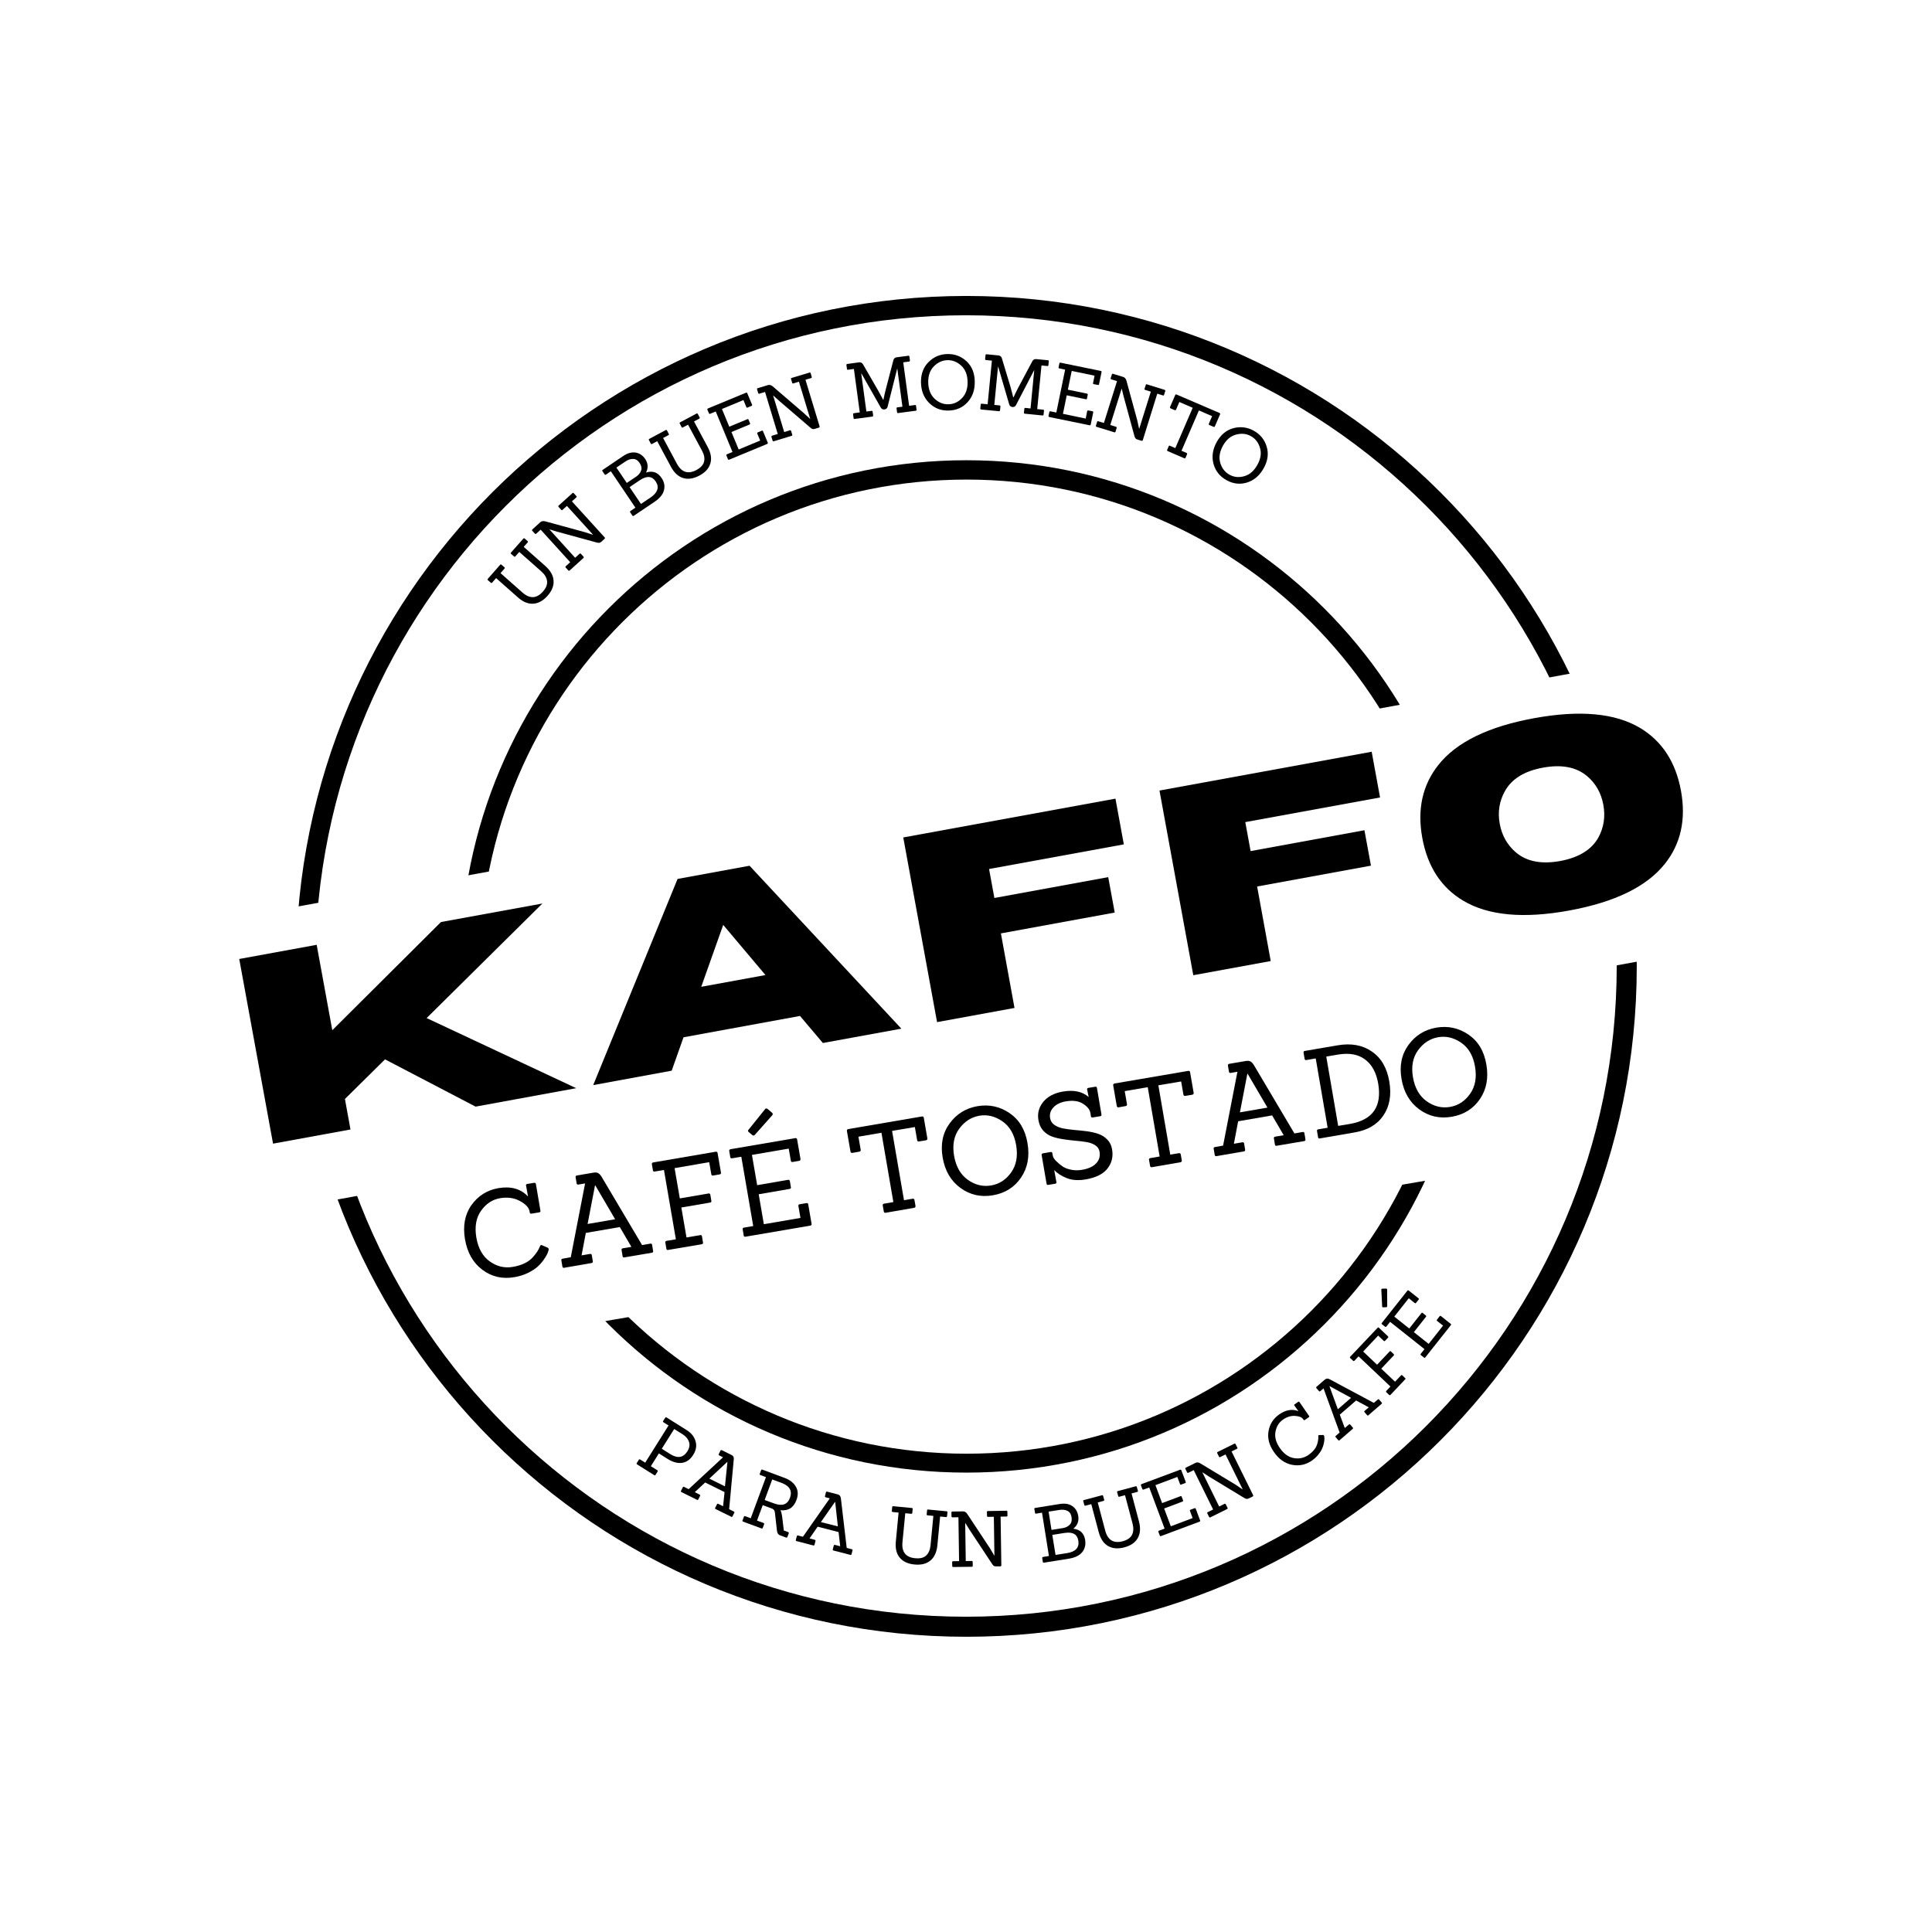 <svg xmlns="http://www.w3.org/2000/svg" xmlns:xlink="http://www.w3.org/1999/xlink" width="500" zoomAndPan="magnify" viewBox="0 0 375 375" height="500" preserveAspectRatio="xMidYMid meet" version="1.0"><defs><g/><clipPath id="017c285509"><path d="M 57.445 57.445 L 317.555 57.445 L 317.555 317.555 L 57.445 317.555 Z M 57.445 57.445 " clip-rule="nonzero"/></clipPath><clipPath id="3a8d7cef42"><path d="M 187.5 57.445 C 115.672 57.445 57.445 115.672 57.445 187.5 C 57.445 259.328 115.672 317.555 187.5 317.555 C 259.328 317.555 317.555 259.328 317.555 187.5 C 317.555 115.672 259.328 57.445 187.5 57.445 " clip-rule="nonzero"/></clipPath><clipPath id="7f43a3aa46"><path d="M 57.445 57.445 L 317.695 57.445 L 317.695 317.695 L 57.445 317.695 Z M 57.445 57.445 " clip-rule="nonzero"/></clipPath><clipPath id="c00ed3a65f"><path d="M 187.57 57.445 C 115.703 57.445 57.445 115.703 57.445 187.57 C 57.445 259.434 115.703 317.695 187.57 317.695 C 259.434 317.695 317.695 259.434 317.695 187.57 C 317.695 115.703 259.434 57.445 187.57 57.445 " clip-rule="nonzero"/></clipPath><clipPath id="079231baaa"><path d="M 89.332 89.332 L 285.668 89.332 L 285.668 285.668 L 89.332 285.668 Z M 89.332 89.332 " clip-rule="nonzero"/></clipPath><clipPath id="e6cdfae2ef"><path d="M 187.5 89.332 C 133.285 89.332 89.332 133.285 89.332 187.5 C 89.332 241.715 133.285 285.668 187.5 285.668 C 241.715 285.668 285.668 241.715 285.668 187.5 C 285.668 133.285 241.715 89.332 187.5 89.332 " clip-rule="nonzero"/></clipPath><clipPath id="c3dce6ba75"><path d="M 89.332 89.332 L 285.832 89.332 L 285.832 285.832 L 89.332 285.832 Z M 89.332 89.332 " clip-rule="nonzero"/></clipPath><clipPath id="17ca71bf6c"><path d="M 187.582 89.332 C 133.32 89.332 89.332 133.32 89.332 187.582 C 89.332 241.844 133.32 285.832 187.582 285.832 C 241.844 285.832 285.832 241.844 285.832 187.582 C 285.832 133.32 241.844 89.332 187.582 89.332 " clip-rule="nonzero"/></clipPath></defs><rect x="-37.5" width="450" fill="#ffffff" y="-37.5" height="450" fill-opacity="1"/><rect x="-37.5" width="450" fill="#ffffff" y="-37.5" height="450" fill-opacity="1"/><g clip-path="url(#017c285509)"><g clip-path="url(#3a8d7cef42)"><path fill="#ffffff" d="M 57.445 57.445 L 317.555 57.445 L 317.555 317.555 L 57.445 317.555 Z M 57.445 57.445 " fill-opacity="1" fill-rule="nonzero"/></g></g><g clip-path="url(#7f43a3aa46)"><g clip-path="url(#c00ed3a65f)"><path stroke-linecap="butt" transform="matrix(0.75, 0, 0, 0.75, 57.444, 57.444)" fill="none" stroke-linejoin="miter" d="M 173.407 0.001 C 77.636 0.001 0.001 77.636 0.001 173.408 C 0.001 269.173 77.636 346.814 173.407 346.814 C 269.173 346.814 346.814 269.173 346.814 173.408 C 346.814 77.636 269.173 0.001 173.407 0.001 " stroke="#000000" stroke-width="10" stroke-opacity="1" stroke-miterlimit="4"/></g></g><g clip-path="url(#079231baaa)"><g clip-path="url(#e6cdfae2ef)"><path fill="#ffffff" d="M 89.332 89.332 L 285.668 89.332 L 285.668 285.668 L 89.332 285.668 Z M 89.332 89.332 " fill-opacity="1" fill-rule="nonzero"/></g></g><g clip-path="url(#c3dce6ba75)"><g clip-path="url(#17ca71bf6c)"><path stroke-linecap="butt" transform="matrix(0.751, 0, 0, 0.751, 89.333, 89.333)" fill="none" stroke-linejoin="miter" d="M 130.882 -0.001 C 58.597 -0.001 -0.001 58.597 -0.001 130.882 C -0.001 203.166 58.597 261.764 130.882 261.764 C 203.166 261.764 261.764 203.166 261.764 130.882 C 261.764 58.597 203.166 -0.001 130.882 -0.001 " stroke="#000000" stroke-width="10" stroke-opacity="1" stroke-miterlimit="4"/></g></g><g fill="#000000" fill-opacity="1"><g transform="translate(102.152, 120.146)"><g><path d="M 2.938 -9.219 L -1.359 -13.016 L -2.125 -12.156 C -2.195 -12.062 -2.281 -12.055 -2.375 -12.141 L -2.953 -12.641 C -3.035 -12.711 -3.039 -12.797 -2.969 -12.891 L -0.578 -15.594 C -0.492 -15.688 -0.41 -15.695 -0.328 -15.625 L 0.25 -15.125 C 0.344 -15.039 0.348 -14.953 0.266 -14.859 L -0.5 -14 L 3.703 -10.281 C 4.703 -9.383 5.234 -8.438 5.297 -7.438 C 5.367 -6.445 4.977 -5.469 4.125 -4.5 C 3.27 -3.539 2.344 -3.031 1.344 -2.969 C 0.344 -2.906 -0.656 -3.32 -1.656 -4.219 L -5.859 -7.938 L -6.609 -7.078 C -6.703 -6.973 -6.797 -6.961 -6.891 -7.047 L -7.469 -7.547 C -7.551 -7.617 -7.547 -7.707 -7.453 -7.812 L -5.078 -10.516 C -4.992 -10.609 -4.91 -10.617 -4.828 -10.547 L -4.25 -10.047 C -4.156 -9.961 -4.148 -9.875 -4.234 -9.781 L -5 -8.906 L -0.766 -5.156 C 0.672 -3.883 2.004 -3.941 3.234 -5.328 C 3.848 -6.023 4.113 -6.703 4.031 -7.359 C 3.957 -8.016 3.594 -8.633 2.938 -9.219 Z M 2.938 -9.219 "/></g></g></g><g fill="#000000" fill-opacity="1"><g transform="translate(109.897, 111.341)"><g><path d="M 7.438 -6.75 L 6.844 -6.203 C 6.695 -6.078 6.562 -6.004 6.438 -5.984 C 6.312 -5.961 6.148 -5.977 5.953 -6.031 L -1.812 -8.156 L -3.188 -8.578 L -3.219 -8.547 L 1.734 -3.078 L 2.594 -3.859 C 2.688 -3.941 2.773 -3.938 2.859 -3.844 L 3.359 -3.297 C 3.441 -3.203 3.438 -3.113 3.344 -3.031 L 0.688 -0.625 C 0.582 -0.531 0.488 -0.531 0.406 -0.625 L -0.094 -1.172 C -0.176 -1.266 -0.164 -1.359 -0.062 -1.453 L 0.781 -2.219 L -4.953 -8.531 L -5.797 -7.766 C -5.898 -7.672 -5.992 -7.672 -6.078 -7.766 L -6.594 -8.328 C -6.664 -8.41 -6.648 -8.5 -6.547 -8.594 L -5 -10 C -4.781 -10.188 -4.477 -10.238 -4.094 -10.156 L 3.578 -8.062 L 5.172 -7.547 L 5.203 -7.562 L 0.141 -13.141 L -0.719 -12.375 C -0.801 -12.289 -0.883 -12.297 -0.969 -12.391 L -1.484 -12.953 C -1.555 -13.035 -1.551 -13.117 -1.469 -13.203 L 1.219 -15.625 C 1.301 -15.707 1.379 -15.707 1.453 -15.625 L 1.969 -15.062 C 2.051 -14.969 2.051 -14.879 1.969 -14.797 L 1.109 -14.031 L 7.469 -7.031 C 7.551 -6.938 7.539 -6.844 7.438 -6.75 Z M 7.438 -6.75 "/></g></g></g><g fill="#000000" fill-opacity="1"><g transform="translate(118.841, 103.407)"><g/></g></g><g fill="#000000" fill-opacity="1"><g transform="translate(122.253, 100.628)"><g><path d="M 4.781 -3.219 L 0.766 -0.516 C 0.648 -0.441 0.555 -0.457 0.484 -0.562 L 0.062 -1.188 C 0 -1.289 0.023 -1.379 0.141 -1.453 L 1.078 -2.094 L -3.688 -9.156 L -4.625 -8.516 C -4.738 -8.441 -4.832 -8.457 -4.906 -8.562 L -5.328 -9.188 C -5.391 -9.281 -5.363 -9.363 -5.25 -9.438 L -1.25 -12.141 C -0.414 -12.691 0.375 -12.906 1.125 -12.781 C 1.875 -12.664 2.492 -12.25 2.984 -11.531 C 3.547 -10.688 3.598 -9.812 3.141 -8.906 C 4.41 -9.312 5.414 -8.961 6.156 -7.859 C 6.676 -7.086 6.832 -6.297 6.625 -5.484 C 6.426 -4.672 5.812 -3.914 4.781 -3.219 Z M 2.156 -2.812 L 4.062 -4.094 C 4.719 -4.539 5.133 -5.023 5.312 -5.547 C 5.5 -6.066 5.395 -6.617 5 -7.203 C 4.301 -8.242 3.281 -8.316 1.938 -7.422 L -0.047 -6.078 Z M -0.594 -6.891 L 1.312 -8.172 C 1.738 -8.473 2.031 -8.852 2.188 -9.312 C 2.344 -9.77 2.242 -10.254 1.891 -10.766 C 1.547 -11.285 1.125 -11.547 0.625 -11.547 C 0.133 -11.555 -0.352 -11.395 -0.844 -11.062 L -2.609 -9.875 Z M -0.594 -6.891 "/></g></g></g><g fill="#000000" fill-opacity="1"><g transform="translate(130.316, 95.104)"><g><path d="M 5.953 -7.609 L 3.234 -12.672 L 2.219 -12.141 C 2.113 -12.078 2.035 -12.098 1.984 -12.203 L 1.625 -12.891 C 1.562 -12.984 1.582 -13.062 1.688 -13.125 L 4.875 -14.828 C 4.977 -14.879 5.062 -14.859 5.125 -14.766 L 5.484 -14.078 C 5.535 -13.973 5.508 -13.895 5.406 -13.844 L 4.391 -13.297 L 7.047 -8.344 C 7.68 -7.164 7.852 -6.098 7.562 -5.141 C 7.281 -4.18 6.57 -3.398 5.438 -2.797 C 4.301 -2.191 3.254 -2.031 2.297 -2.312 C 1.336 -2.602 0.539 -3.336 -0.094 -4.516 L -2.75 -9.469 L -3.75 -8.938 C -3.863 -8.875 -3.945 -8.895 -4 -9 L -4.359 -9.688 C -4.422 -9.781 -4.395 -9.859 -4.281 -9.922 L -1.109 -11.625 C -1.004 -11.676 -0.922 -11.656 -0.859 -11.562 L -0.5 -10.875 C -0.445 -10.77 -0.473 -10.691 -0.578 -10.641 L -1.609 -10.094 L 1.062 -5.109 C 1.969 -3.422 3.234 -3.008 4.859 -3.875 C 5.691 -4.32 6.188 -4.863 6.344 -5.5 C 6.5 -6.133 6.367 -6.836 5.953 -7.609 Z M 5.953 -7.609 "/></g></g></g><g fill="#000000" fill-opacity="1"><g transform="translate(140.708, 89.574)"><g><path d="M 8.203 -3.406 L 0.844 -0.359 C 0.719 -0.305 0.629 -0.336 0.578 -0.453 L 0.297 -1.141 C 0.242 -1.266 0.281 -1.352 0.406 -1.406 L 1.469 -1.844 L -1.781 -9.703 L -2.844 -9.266 C -2.969 -9.211 -3.055 -9.242 -3.109 -9.359 L -3.406 -10.062 C -3.445 -10.164 -3.406 -10.242 -3.281 -10.297 L 4.078 -13.344 C 4.203 -13.395 4.285 -13.367 4.328 -13.266 L 5.266 -11.031 C 5.305 -10.914 5.266 -10.832 5.141 -10.781 L 4.391 -10.469 C 4.273 -10.414 4.195 -10.445 4.156 -10.562 L 3.594 -11.922 L -0.578 -10.188 L 0.844 -6.75 L 4.344 -8.203 C 4.457 -8.254 4.535 -8.227 4.578 -8.125 L 4.875 -7.422 C 4.914 -7.305 4.879 -7.223 4.766 -7.172 L 1.266 -5.719 L 2.672 -2.328 L 6.844 -4.062 L 6.281 -5.406 C 6.238 -5.52 6.273 -5.602 6.391 -5.656 L 7.141 -5.969 C 7.266 -6.02 7.348 -5.988 7.391 -5.875 L 8.312 -3.656 C 8.363 -3.539 8.328 -3.457 8.203 -3.406 Z M 8.203 -3.406 "/></g></g></g><g fill="#000000" fill-opacity="1"><g transform="translate(149.322, 85.91)"><g><path d="M 9.609 -2.906 L 8.844 -2.672 C 8.656 -2.617 8.5 -2.609 8.375 -2.641 C 8.25 -2.68 8.113 -2.77 7.969 -2.906 L 1.875 -8.141 L 0.781 -9.125 L 0.75 -9.109 L 2.891 -2.047 L 4 -2.391 C 4.113 -2.422 4.191 -2.375 4.234 -2.25 L 4.453 -1.531 C 4.484 -1.414 4.441 -1.344 4.328 -1.312 L 0.875 -0.266 C 0.75 -0.223 0.672 -0.258 0.641 -0.375 L 0.422 -1.094 C 0.379 -1.219 0.422 -1.301 0.547 -1.344 L 1.641 -1.672 L -0.828 -9.828 L -1.922 -9.5 C -2.047 -9.457 -2.125 -9.492 -2.156 -9.609 L -2.375 -10.344 C -2.414 -10.445 -2.375 -10.52 -2.25 -10.562 L -0.234 -11.172 C 0.047 -11.254 0.344 -11.172 0.656 -10.922 L 6.688 -5.734 L 7.922 -4.594 L 7.938 -4.609 L 5.75 -11.828 L 4.656 -11.484 C 4.539 -11.453 4.469 -11.492 4.438 -11.609 L 4.219 -12.344 C 4.176 -12.445 4.211 -12.516 4.328 -12.547 L 7.797 -13.594 C 7.898 -13.633 7.973 -13.602 8.016 -13.5 L 8.234 -12.766 C 8.266 -12.648 8.227 -12.57 8.125 -12.531 L 7.016 -12.203 L 9.766 -3.141 C 9.797 -3.023 9.742 -2.945 9.609 -2.906 Z M 9.609 -2.906 "/></g></g></g><g fill="#000000" fill-opacity="1"><g transform="translate(160.803, 82.574)"><g/></g></g><g fill="#000000" fill-opacity="1"><g transform="translate(164.991, 81.44)"><g><path d="M 12.781 -1.719 L 9.344 -1.266 C 9.219 -1.242 9.145 -1.297 9.125 -1.422 L 9.031 -2.156 C 9.008 -2.281 9.062 -2.352 9.188 -2.375 L 10.172 -2.5 L 9.172 -9.906 L 9.156 -9.906 L 7.297 -2.516 C 7.211 -2.191 7.008 -2.008 6.688 -1.969 C 6.375 -1.926 6.133 -2.047 5.969 -2.328 L 2.203 -8.969 L 2.172 -8.969 L 3.172 -1.562 L 4.156 -1.688 C 4.289 -1.707 4.367 -1.656 4.391 -1.531 L 4.484 -0.797 C 4.504 -0.672 4.445 -0.598 4.312 -0.578 L 0.906 -0.125 C 0.781 -0.102 0.707 -0.156 0.688 -0.281 L 0.594 -1.016 C 0.57 -1.141 0.625 -1.211 0.75 -1.234 L 1.891 -1.391 L 0.75 -9.828 L -0.391 -9.672 C -0.516 -9.648 -0.582 -9.703 -0.594 -9.828 L -0.703 -10.594 C -0.711 -10.707 -0.656 -10.773 -0.531 -10.797 L 1.75 -11.109 C 2.094 -11.148 2.352 -11.016 2.531 -10.703 L 5.453 -5.641 L 6.422 -3.859 L 6.484 -3.859 C 6.648 -4.68 6.797 -5.328 6.922 -5.797 L 8.406 -11.5 C 8.488 -11.844 8.707 -12.039 9.062 -12.094 L 11.344 -12.391 C 11.445 -12.41 11.504 -12.363 11.516 -12.25 L 11.625 -11.484 C 11.633 -11.359 11.586 -11.285 11.484 -11.266 L 10.328 -11.109 L 11.469 -2.672 L 12.625 -2.828 C 12.727 -2.848 12.789 -2.797 12.812 -2.672 L 12.906 -1.938 C 12.926 -1.812 12.883 -1.738 12.781 -1.719 Z M 12.781 -1.719 "/></g></g></g><g fill="#000000" fill-opacity="1"><g transform="translate(178.152, 79.688)"><g><path d="M 11.047 -5.641 C 11.078 -3.992 10.609 -2.648 9.641 -1.609 C 8.68 -0.566 7.453 -0.031 5.953 0 C 4.461 0.031 3.207 -0.461 2.188 -1.484 C 1.164 -2.504 0.641 -3.832 0.609 -5.469 C 0.586 -7.102 1.082 -8.422 2.094 -9.422 C 3.102 -10.43 4.32 -10.945 5.75 -10.969 C 7.176 -11 8.41 -10.531 9.453 -9.562 C 10.492 -8.594 11.023 -7.285 11.047 -5.641 Z M 3.234 -2.312 C 4.016 -1.562 4.914 -1.195 5.938 -1.219 C 6.957 -1.238 7.836 -1.641 8.578 -2.422 C 9.328 -3.203 9.688 -4.258 9.656 -5.594 C 9.633 -6.926 9.227 -7.961 8.438 -8.703 C 7.645 -9.441 6.754 -9.801 5.766 -9.781 C 4.773 -9.758 3.895 -9.363 3.125 -8.594 C 2.363 -7.832 1.992 -6.785 2.016 -5.453 C 2.047 -4.117 2.453 -3.07 3.234 -2.312 Z M 3.234 -2.312 "/></g></g></g><g fill="#000000" fill-opacity="1"><g transform="translate(189.542, 79.392)"><g><path d="M 12.828 1.25 L 9.375 0.906 C 9.25 0.895 9.191 0.828 9.203 0.703 L 9.281 -0.047 C 9.289 -0.172 9.359 -0.227 9.484 -0.219 L 10.484 -0.109 L 11.203 -7.531 L 11.188 -7.547 L 7.672 -0.781 C 7.523 -0.488 7.289 -0.359 6.969 -0.391 C 6.656 -0.422 6.445 -0.594 6.344 -0.906 L 4.203 -8.219 L 4.172 -8.219 L 3.453 -0.797 L 4.453 -0.703 C 4.586 -0.691 4.648 -0.625 4.641 -0.5 L 4.562 0.25 C 4.551 0.375 4.477 0.43 4.344 0.422 L 0.922 0.094 C 0.785 0.07 0.723 0 0.734 -0.125 L 0.812 -0.875 C 0.82 -1 0.895 -1.051 1.031 -1.031 L 2.156 -0.922 L 2.984 -9.391 L 1.859 -9.5 C 1.723 -9.52 1.66 -9.594 1.672 -9.719 L 1.75 -10.484 C 1.758 -10.598 1.832 -10.645 1.969 -10.625 L 4.25 -10.406 C 4.594 -10.375 4.816 -10.188 4.922 -9.844 L 6.609 -4.25 L 7.125 -2.281 L 7.188 -2.281 C 7.539 -3.039 7.832 -3.641 8.062 -4.078 L 10.828 -9.266 C 10.984 -9.586 11.238 -9.727 11.594 -9.688 L 13.875 -9.469 C 13.988 -9.457 14.039 -9.395 14.031 -9.281 L 13.953 -8.516 C 13.941 -8.391 13.879 -8.332 13.766 -8.344 L 12.609 -8.453 L 11.781 0.016 L 12.938 0.125 C 13.051 0.133 13.102 0.203 13.094 0.328 L 13.016 1.078 C 13.004 1.203 12.941 1.258 12.828 1.25 Z M 12.828 1.25 "/></g></g></g><g fill="#000000" fill-opacity="1"><g transform="translate(202.786, 80.761)"><g><path d="M 8.688 1.781 L 0.906 0.188 C 0.77 0.156 0.711 0.078 0.734 -0.047 L 0.891 -0.781 C 0.922 -0.906 1.004 -0.953 1.141 -0.922 L 2.25 -0.688 L 3.953 -9.016 L 2.844 -9.25 C 2.707 -9.281 2.656 -9.359 2.688 -9.484 L 2.844 -10.234 C 2.863 -10.348 2.941 -10.391 3.078 -10.359 L 10.859 -8.766 C 10.992 -8.734 11.051 -8.66 11.031 -8.547 L 10.531 -6.172 C 10.508 -6.055 10.43 -6.016 10.297 -6.047 L 9.5 -6.203 C 9.395 -6.223 9.352 -6.289 9.375 -6.406 L 9.672 -7.844 L 5.234 -8.766 L 4.484 -5.125 L 8.203 -4.359 C 8.316 -4.328 8.363 -4.254 8.344 -4.141 L 8.188 -3.391 C 8.164 -3.273 8.098 -3.234 7.984 -3.266 L 4.266 -4.031 L 3.531 -0.438 L 7.953 0.484 L 8.234 -0.953 C 8.266 -1.066 8.336 -1.113 8.453 -1.094 L 9.25 -0.938 C 9.383 -0.906 9.438 -0.832 9.406 -0.719 L 8.922 1.641 C 8.898 1.766 8.82 1.812 8.688 1.781 Z M 8.688 1.781 "/></g></g></g><g fill="#000000" fill-opacity="1"><g transform="translate(211.971, 82.565)"><g><path d="M 9.594 2.984 L 8.812 2.75 C 8.633 2.695 8.504 2.617 8.422 2.516 C 8.336 2.41 8.27 2.258 8.219 2.062 L 6.109 -5.688 L 5.766 -7.094 L 5.734 -7.109 L 3.531 -0.078 L 4.641 0.266 C 4.754 0.305 4.797 0.391 4.766 0.516 L 4.547 1.234 C 4.504 1.348 4.426 1.383 4.312 1.344 L 0.875 0.281 C 0.75 0.238 0.707 0.16 0.75 0.047 L 0.969 -0.672 C 1 -0.797 1.078 -0.836 1.203 -0.797 L 2.297 -0.469 L 4.844 -8.594 L 3.75 -8.922 C 3.625 -8.961 3.578 -9.039 3.609 -9.156 L 3.844 -9.891 C 3.875 -10.004 3.953 -10.039 4.078 -10 L 6.078 -9.391 C 6.359 -9.297 6.555 -9.055 6.672 -8.672 L 8.766 -1 L 9.125 0.641 L 9.156 0.641 L 11.406 -6.547 L 10.297 -6.891 C 10.191 -6.922 10.156 -6.992 10.188 -7.109 L 10.422 -7.844 C 10.453 -7.957 10.52 -8 10.625 -7.969 L 14.094 -6.891 C 14.195 -6.848 14.234 -6.77 14.203 -6.656 L 13.969 -5.922 C 13.938 -5.805 13.867 -5.77 13.766 -5.812 L 12.656 -6.156 L 9.844 2.875 C 9.801 2.988 9.719 3.023 9.594 2.984 Z M 9.594 2.984 "/></g></g></g><g fill="#000000" fill-opacity="1"><g transform="translate(223.27, 86.103)"><g><path d="M 6.594 2.844 L 3.375 1.453 C 3.258 1.398 3.227 1.316 3.281 1.203 L 3.578 0.516 C 3.617 0.398 3.695 0.367 3.812 0.422 L 4.859 0.875 L 8.234 -6.953 L 5.641 -8.078 L 5.016 -6.625 C 4.961 -6.488 4.867 -6.445 4.734 -6.5 L 3.969 -6.828 C 3.832 -6.891 3.789 -6.988 3.844 -7.125 L 4.844 -9.438 C 4.895 -9.551 4.988 -9.578 5.125 -9.516 L 13.422 -5.953 C 13.555 -5.891 13.598 -5.801 13.547 -5.688 L 12.547 -3.375 C 12.492 -3.238 12.398 -3.203 12.266 -3.266 L 11.484 -3.594 C 11.359 -3.645 11.32 -3.738 11.375 -3.875 L 12 -5.328 L 9.438 -6.438 L 6.062 1.391 L 7.031 1.812 C 7.145 1.863 7.18 1.945 7.141 2.062 L 6.844 2.75 C 6.789 2.863 6.707 2.895 6.594 2.844 Z M 6.594 2.844 "/></g></g></g><g fill="#000000" fill-opacity="1"><g transform="translate(232.892, 90.193)"><g><path d="M 12.391 0.688 C 11.586 2.125 10.504 3.051 9.141 3.469 C 7.785 3.883 6.457 3.727 5.156 3 C 3.852 2.27 3.016 1.207 2.641 -0.188 C 2.273 -1.582 2.488 -2.992 3.281 -4.422 C 4.082 -5.848 5.172 -6.738 6.547 -7.094 C 7.93 -7.445 9.242 -7.273 10.484 -6.578 C 11.734 -5.879 12.562 -4.852 12.969 -3.5 C 13.383 -2.145 13.191 -0.75 12.391 0.688 Z M 3.953 -0.375 C 4.254 0.664 4.848 1.438 5.734 1.938 C 6.629 2.438 7.594 2.535 8.625 2.234 C 9.664 1.941 10.508 1.211 11.156 0.047 C 11.812 -1.117 11.984 -2.219 11.672 -3.25 C 11.367 -4.289 10.785 -5.051 9.922 -5.531 C 9.055 -6.02 8.098 -6.125 7.047 -5.844 C 5.992 -5.57 5.141 -4.852 4.484 -3.688 C 3.836 -2.52 3.66 -1.414 3.953 -0.375 Z M 3.953 -0.375 "/></g></g></g><path fill="#ffffff" d="M 42.051 178.836 L 322.129 127.57 C 325.242 127 328.227 129.066 328.797 132.18 L 337.051 177.293 C 337.621 180.406 335.562 183.395 332.453 183.961 L 52.371 235.227 C 50.879 235.5 49.336 235.168 48.086 234.305 C 46.836 233.441 45.98 232.113 45.707 230.621 L 37.449 185.508 C 36.879 182.391 38.941 179.406 42.051 178.836 " fill-opacity="1" fill-rule="nonzero"/><g fill="#000000" fill-opacity="1"><g transform="translate(48.998, 222.716)"><g><path d="M 62.844 -11.5 L 43.312 -7.922 L 25.734 -17.094 L 17.953 -9.406 L 19.031 -3.484 L 4 -0.734 L -2.562 -36.578 L 12.469 -39.328 L 15.5 -22.75 L 36.594 -43.75 L 56.281 -47.344 L 33.812 -25.109 Z M 62.844 -11.5 "/></g></g></g><g fill="#000000" fill-opacity="1"><g transform="translate(114.765, 210.679)"><g><path d="M 60.188 -11.016 L 44.953 -8.234 L 40.516 -13.484 L 17.906 -9.344 L 15.609 -2.859 L 0.375 -0.062 L 16.75 -40.078 L 30.719 -42.641 Z M 33.812 -21.422 L 25.609 -31.156 L 21.344 -19.141 Z M 33.812 -21.422 "/></g></g></g><g fill="#000000" fill-opacity="1"><g transform="translate(177.884, 199.126)"><g><path d="M 19.031 -3.484 L 4 -0.734 L -2.562 -36.578 L 38.625 -44.109 L 40.25 -35.234 L 14.094 -30.453 L 15.125 -24.828 L 37.219 -28.875 L 38.484 -22 L 16.391 -17.953 Z M 19.031 -3.484 "/></g></g></g><g fill="#000000" fill-opacity="1"><g transform="translate(227.617, 190.023)"><g><path d="M 19.031 -3.484 L 4 -0.734 L -2.562 -36.578 L 38.625 -44.109 L 40.25 -35.234 L 14.094 -30.453 L 15.125 -24.828 L 37.219 -28.875 L 38.484 -22 L 16.391 -17.953 Z M 19.031 -3.484 "/></g></g></g><g fill="#000000" fill-opacity="1"><g transform="translate(277.35, 180.92)"><g><path d="M 27.234 -4.188 C 18.379 -2.57 11.531 -3.203 6.688 -6.078 C 2.395 -8.629 -0.258 -12.691 -1.281 -18.266 C -2.301 -23.828 -1.254 -28.562 1.859 -32.469 C 5.367 -36.883 11.551 -39.898 20.406 -41.516 C 29.27 -43.141 36.125 -42.516 40.969 -39.641 C 45.25 -37.078 47.898 -33.016 48.922 -27.453 C 49.941 -21.879 48.898 -17.145 45.797 -13.25 C 42.285 -8.832 36.098 -5.812 27.234 -4.188 Z M 25.469 -13.797 C 29.094 -14.461 31.57 -15.988 32.906 -18.375 C 33.957 -20.32 34.273 -22.43 33.859 -24.703 C 33.441 -26.984 32.398 -28.832 30.734 -30.25 C 28.641 -32.031 25.781 -32.586 22.156 -31.922 C 18.531 -31.266 16.055 -29.734 14.734 -27.328 C 13.66 -25.398 13.332 -23.297 13.75 -21.016 C 14.164 -18.742 15.219 -16.891 16.906 -15.453 C 18.988 -13.691 21.844 -13.141 25.469 -13.797 Z M 25.469 -13.797 "/></g></g></g><path fill="#ffffff" d="M 86.246 220.828 L 286.094 186.629 C 288.734 186.176 291.449 186.789 293.633 188.336 C 295.82 189.879 297.301 192.23 297.754 194.867 L 301.156 214.754 C 301.609 217.391 300.992 220.098 299.445 222.281 C 297.895 224.465 295.543 225.949 292.902 226.398 L 93.055 260.602 C 87.555 261.543 82.336 257.855 81.395 252.363 L 77.992 232.477 C 77.051 226.984 80.75 221.77 86.246 220.828 " fill-opacity="1" fill-rule="nonzero"/><g fill="#000000" fill-opacity="1"><g transform="translate(90.583, 249.306)"><g><path d="M 15.766 -7.109 C 15.848 -7.055 15.895 -6.984 15.906 -6.891 C 15.926 -6.805 15.91 -6.68 15.859 -6.516 C 15.816 -6.359 15.734 -6.141 15.609 -5.859 C 15.484 -5.586 15.242 -5.203 14.891 -4.703 C 14.535 -4.211 14.133 -3.77 13.688 -3.375 C 13.238 -2.977 12.617 -2.586 11.828 -2.203 C 11.047 -1.828 10.18 -1.562 9.234 -1.406 C 6.93 -1.008 4.875 -1.484 3.062 -2.828 C 1.25 -4.18 0.117 -6.16 -0.328 -8.766 C -0.773 -11.367 -0.359 -13.578 0.922 -15.391 C 2.211 -17.203 3.957 -18.301 6.156 -18.688 C 8.594 -19.102 10.508 -18.562 11.906 -17.062 L 11.531 -19.156 C 11.469 -19.344 11.539 -19.457 11.75 -19.5 L 13.078 -19.719 C 13.285 -19.75 13.406 -19.664 13.438 -19.469 L 14.312 -14.328 C 14.352 -14.129 14.27 -14.016 14.062 -13.984 L 12.578 -13.734 C 12.391 -13.703 12.273 -13.785 12.234 -13.984 L 12.203 -14.188 C 12.078 -14.914 11.457 -15.582 10.344 -16.188 C 9.227 -16.801 7.938 -16.984 6.469 -16.734 C 5 -16.484 3.773 -15.676 2.797 -14.312 C 1.828 -12.957 1.52 -11.219 1.875 -9.094 C 2.238 -6.977 3.113 -5.43 4.5 -4.453 C 5.883 -3.473 7.367 -3.125 8.953 -3.406 C 10.68 -3.695 11.973 -4.316 12.828 -5.266 C 13.492 -5.992 13.957 -6.703 14.219 -7.391 C 14.301 -7.641 14.445 -7.707 14.656 -7.594 Z M 15.766 -7.109 "/></g></g></g><g fill="#000000" fill-opacity="1"><g transform="translate(108.364, 246.263)"><g><path d="M 18.172 -3.109 L 12.828 -2.203 C 12.629 -2.16 12.516 -2.234 12.484 -2.422 L 12.281 -3.641 C 12.25 -3.816 12.332 -3.926 12.531 -3.969 L 14.188 -4.25 L 11.938 -8.094 L 5.344 -6.953 L 4.516 -2.594 L 6.156 -2.875 C 6.352 -2.906 6.469 -2.832 6.5 -2.656 L 6.703 -1.438 C 6.734 -1.25 6.648 -1.141 6.453 -1.109 L 1.141 -0.188 C 0.941 -0.156 0.828 -0.234 0.797 -0.422 L 0.594 -1.641 C 0.562 -1.816 0.645 -1.922 0.844 -1.953 L 2.422 -2.234 L 5.203 -16.562 L 3.922 -16.344 C 3.711 -16.301 3.594 -16.375 3.562 -16.562 L 3.359 -17.75 C 3.328 -17.945 3.414 -18.066 3.625 -18.109 L 6.844 -18.656 C 7.219 -18.719 7.516 -18.688 7.734 -18.562 C 7.961 -18.438 8.18 -18.207 8.391 -17.875 L 16.266 -4.594 L 17.875 -4.875 C 18.062 -4.906 18.172 -4.832 18.203 -4.656 L 18.406 -3.438 C 18.438 -3.25 18.359 -3.141 18.172 -3.109 Z M 11.031 -9.609 L 7.188 -16.172 L 7.125 -16.156 L 5.688 -8.688 Z M 11.031 -9.609 "/></g></g></g><g fill="#000000" fill-opacity="1"><g transform="translate(128.249, 242.86)"><g><path d="M 7.984 -1.359 L 1.453 -0.25 C 1.242 -0.207 1.125 -0.281 1.094 -0.469 L 0.891 -1.688 C 0.859 -1.863 0.945 -1.973 1.156 -2.016 L 2.938 -2.312 L 0.625 -15.766 L -1.156 -15.469 C -1.363 -15.426 -1.484 -15.5 -1.516 -15.688 L -1.719 -16.875 C -1.75 -17.07 -1.66 -17.191 -1.453 -17.234 L 10.672 -19.312 C 10.879 -19.344 11 -19.258 11.031 -19.062 L 11.688 -15.266 C 11.719 -15.055 11.629 -14.938 11.422 -14.906 L 10.156 -14.688 C 9.957 -14.656 9.844 -14.742 9.812 -14.953 L 9.406 -17.281 L 2.688 -16.125 L 3.703 -10.25 L 9.266 -11.203 C 9.473 -11.234 9.594 -11.156 9.625 -10.969 L 9.828 -9.766 C 9.859 -9.578 9.77 -9.469 9.562 -9.438 L 4 -8.484 L 5 -2.672 L 7.688 -3.125 C 7.863 -3.156 7.969 -3.082 8 -2.906 L 8.203 -1.688 C 8.234 -1.5 8.16 -1.391 7.984 -1.359 Z M 7.984 -1.359 "/></g></g></g><g fill="#000000" fill-opacity="1"><g transform="translate(143.263, 240.29)"><g><path d="M 5.25 -25.016 C 5.301 -25.086 5.367 -25.129 5.453 -25.141 C 5.535 -25.148 5.625 -25.117 5.719 -25.047 L 6.609 -24.297 C 6.754 -24.148 6.766 -23.992 6.641 -23.828 L 3.219 -19.984 C 3.051 -19.848 2.898 -19.844 2.766 -19.969 L 2.062 -20.562 C 1.883 -20.707 1.875 -20.859 2.031 -21.016 Z M 14 -2.391 L 1.453 -0.25 C 1.242 -0.207 1.125 -0.281 1.094 -0.469 L 0.891 -1.688 C 0.859 -1.863 0.945 -1.973 1.156 -2.016 L 2.938 -2.312 L 0.625 -15.766 L -1.156 -15.469 C -1.363 -15.426 -1.484 -15.5 -1.516 -15.688 L -1.719 -16.875 C -1.75 -17.07 -1.66 -17.191 -1.453 -17.234 L 11.094 -19.375 C 11.301 -19.414 11.422 -19.336 11.453 -19.141 L 12.109 -15.344 C 12.141 -15.133 12.051 -15.008 11.844 -14.969 L 10.562 -14.75 C 10.375 -14.719 10.266 -14.805 10.234 -15.016 L 9.828 -17.344 L 2.688 -16.125 L 3.703 -10.25 L 9.688 -11.281 C 9.895 -11.312 10.016 -11.234 10.047 -11.047 L 10.25 -9.844 C 10.281 -9.656 10.191 -9.547 9.984 -9.516 L 4 -8.484 L 5 -2.672 L 12.109 -3.891 L 11.703 -6.219 C 11.672 -6.406 11.758 -6.516 11.969 -6.547 L 13.25 -6.766 C 13.457 -6.805 13.578 -6.734 13.609 -6.547 L 14.266 -2.734 C 14.297 -2.547 14.207 -2.43 14 -2.391 Z M 14 -2.391 "/></g></g></g><g fill="#000000" fill-opacity="1"><g transform="translate(158.703, 237.648)"><g/></g></g><g fill="#000000" fill-opacity="1"><g transform="translate(166.104, 236.382)"><g><path d="M 11.297 -1.938 L 5.797 -0.984 C 5.586 -0.953 5.469 -1.039 5.438 -1.25 L 5.234 -2.406 C 5.203 -2.602 5.289 -2.719 5.5 -2.75 L 7.297 -3.062 L 4.984 -16.516 L 0.516 -15.75 L 0.953 -13.234 C 0.992 -13.004 0.898 -12.875 0.672 -12.844 L -0.641 -12.609 C -0.859 -12.566 -0.988 -12.66 -1.031 -12.891 L -1.719 -16.859 C -1.75 -17.066 -1.656 -17.191 -1.438 -17.234 L 12.812 -19.672 C 13.039 -19.711 13.172 -19.629 13.203 -19.422 L 13.891 -15.453 C 13.93 -15.223 13.836 -15.086 13.609 -15.047 L 12.281 -14.828 C 12.07 -14.785 11.945 -14.879 11.906 -15.109 L 11.469 -17.625 L 7.047 -16.875 L 9.359 -3.422 L 11 -3.703 C 11.227 -3.742 11.359 -3.664 11.391 -3.469 L 11.594 -2.312 C 11.625 -2.102 11.523 -1.977 11.297 -1.938 Z M 11.297 -1.938 "/></g></g></g><g fill="#000000" fill-opacity="1"><g transform="translate(183.294, 233.44)"><g><path d="M 16.141 -11.578 C 16.586 -8.992 16.172 -6.758 14.891 -4.875 C 13.609 -2.988 11.789 -1.844 9.438 -1.438 C 7.082 -1.031 4.973 -1.508 3.109 -2.875 C 1.254 -4.238 0.109 -6.207 -0.328 -8.781 C -0.766 -11.352 -0.312 -13.555 1.031 -15.391 C 2.383 -17.234 4.188 -18.348 6.438 -18.734 C 8.695 -19.117 10.77 -18.672 12.656 -17.391 C 14.539 -16.109 15.703 -14.172 16.141 -11.578 Z M 4.562 -4.438 C 5.977 -3.438 7.488 -3.07 9.094 -3.344 C 10.695 -3.625 11.992 -4.473 12.984 -5.891 C 13.984 -7.305 14.301 -9.066 13.938 -11.172 C 13.582 -13.273 12.691 -14.816 11.266 -15.797 C 9.836 -16.785 8.344 -17.145 6.781 -16.875 C 5.219 -16.602 3.922 -15.766 2.891 -14.359 C 1.867 -12.961 1.535 -11.211 1.891 -9.109 C 2.254 -7.004 3.145 -5.445 4.562 -4.438 Z M 4.562 -4.438 "/></g></g></g><g fill="#000000" fill-opacity="1"><g transform="translate(202.044, 230.231)"><g><path d="M 2.766 -0.469 L 1.453 -0.25 C 1.242 -0.207 1.125 -0.281 1.094 -0.469 L 0.141 -6.016 C 0.109 -6.211 0.195 -6.332 0.406 -6.375 L 1.875 -6.625 C 2.07 -6.656 2.188 -6.57 2.219 -6.375 L 2.312 -5.875 C 2.363 -5.562 2.613 -5.191 3.062 -4.766 C 3.508 -4.336 3.938 -3.992 4.344 -3.734 C 4.758 -3.484 5.289 -3.297 5.938 -3.172 C 6.582 -3.047 7.266 -3.047 7.984 -3.172 C 9.203 -3.379 10.109 -3.789 10.703 -4.406 C 11.305 -5.031 11.531 -5.797 11.375 -6.703 C 11.289 -7.211 11.02 -7.617 10.562 -7.922 C 10.113 -8.223 9.562 -8.43 8.906 -8.547 C 8.25 -8.66 7.531 -8.75 6.75 -8.812 C 5.977 -8.883 5.195 -8.977 4.406 -9.094 C 3.613 -9.207 2.879 -9.379 2.203 -9.609 C 1.523 -9.848 0.941 -10.234 0.453 -10.766 C -0.035 -11.305 -0.348 -11.988 -0.484 -12.812 C -0.711 -14.133 -0.398 -15.316 0.453 -16.359 C 1.305 -17.398 2.57 -18.066 4.25 -18.359 C 6.375 -18.723 8.047 -18.367 9.266 -17.297 L 8.969 -18.75 C 8.938 -18.938 9.023 -19.047 9.234 -19.078 L 10.547 -19.297 C 10.734 -19.328 10.844 -19.25 10.875 -19.062 L 11.75 -13.906 C 11.781 -13.719 11.703 -13.609 11.516 -13.578 L 10.031 -13.328 C 9.844 -13.297 9.734 -13.375 9.703 -13.562 L 9.594 -14.234 C 9.477 -14.879 9 -15.469 8.156 -16 C 7.32 -16.539 6.207 -16.691 4.812 -16.453 C 3.77 -16.273 2.969 -15.879 2.406 -15.266 C 1.852 -14.66 1.645 -13.973 1.781 -13.203 C 1.875 -12.648 2.148 -12.211 2.609 -11.891 C 3.078 -11.566 3.645 -11.336 4.312 -11.203 C 4.988 -11.078 5.719 -10.977 6.5 -10.906 C 7.289 -10.844 8.086 -10.758 8.891 -10.656 C 9.691 -10.551 10.43 -10.383 11.109 -10.156 C 11.797 -9.926 12.383 -9.555 12.875 -9.047 C 13.375 -8.547 13.688 -7.906 13.812 -7.125 C 14.051 -5.727 13.754 -4.492 12.922 -3.422 C 12.086 -2.359 10.688 -1.656 8.719 -1.312 C 7.258 -1.062 6.008 -1.148 4.969 -1.578 C 3.926 -2.004 3.129 -2.52 2.578 -3.125 L 3 -0.797 C 3.031 -0.609 2.953 -0.5 2.766 -0.469 Z M 2.766 -0.469 "/></g></g></g><g fill="#000000" fill-opacity="1"><g transform="translate(217.791, 227.536)"><g><path d="M 11.297 -1.938 L 5.797 -0.984 C 5.586 -0.953 5.469 -1.039 5.438 -1.25 L 5.234 -2.406 C 5.203 -2.602 5.289 -2.719 5.5 -2.75 L 7.297 -3.062 L 4.984 -16.516 L 0.516 -15.75 L 0.953 -13.234 C 0.992 -13.004 0.898 -12.875 0.672 -12.844 L -0.641 -12.609 C -0.859 -12.566 -0.988 -12.66 -1.031 -12.891 L -1.719 -16.859 C -1.75 -17.066 -1.656 -17.191 -1.438 -17.234 L 12.812 -19.672 C 13.039 -19.711 13.172 -19.629 13.203 -19.422 L 13.891 -15.453 C 13.93 -15.223 13.836 -15.086 13.609 -15.047 L 12.281 -14.828 C 12.07 -14.785 11.945 -14.879 11.906 -15.109 L 11.469 -17.625 L 7.047 -16.875 L 9.359 -3.422 L 11 -3.703 C 11.227 -3.742 11.359 -3.664 11.391 -3.469 L 11.594 -2.312 C 11.625 -2.102 11.523 -1.977 11.297 -1.938 Z M 11.297 -1.938 "/></g></g></g><g fill="#000000" fill-opacity="1"><g transform="translate(234.98, 224.594)"><g><path d="M 18.172 -3.109 L 12.828 -2.203 C 12.629 -2.16 12.516 -2.234 12.484 -2.422 L 12.281 -3.641 C 12.25 -3.816 12.332 -3.926 12.531 -3.969 L 14.188 -4.25 L 11.938 -8.094 L 5.344 -6.953 L 4.516 -2.594 L 6.156 -2.875 C 6.352 -2.906 6.469 -2.832 6.5 -2.656 L 6.703 -1.438 C 6.734 -1.25 6.648 -1.141 6.453 -1.109 L 1.141 -0.188 C 0.941 -0.156 0.828 -0.234 0.797 -0.422 L 0.594 -1.641 C 0.562 -1.816 0.645 -1.922 0.844 -1.953 L 2.422 -2.234 L 5.203 -16.562 L 3.922 -16.344 C 3.711 -16.301 3.594 -16.375 3.562 -16.562 L 3.359 -17.75 C 3.328 -17.945 3.414 -18.066 3.625 -18.109 L 6.844 -18.656 C 7.219 -18.719 7.516 -18.688 7.734 -18.562 C 7.961 -18.438 8.18 -18.207 8.391 -17.875 L 16.266 -4.594 L 17.875 -4.875 C 18.062 -4.906 18.172 -4.832 18.203 -4.656 L 18.406 -3.438 C 18.438 -3.25 18.359 -3.141 18.172 -3.109 Z M 11.031 -9.609 L 7.188 -16.172 L 7.125 -16.156 L 5.688 -8.688 Z M 11.031 -9.609 "/></g></g></g><g fill="#000000" fill-opacity="1"><g transform="translate(254.865, 221.191)"><g><path d="M 8.078 -1.391 L 1.297 -0.219 C 1.109 -0.188 1 -0.266 0.969 -0.453 L 0.766 -1.672 C 0.734 -1.848 0.812 -1.953 1 -1.984 L 2.828 -2.297 L 0.516 -15.75 L -1.312 -15.438 C -1.5 -15.406 -1.609 -15.484 -1.641 -15.672 L -1.844 -16.859 C -1.875 -17.055 -1.797 -17.172 -1.609 -17.203 L 4.781 -18.297 C 7.395 -18.742 9.602 -18.344 11.406 -17.094 C 13.219 -15.852 14.348 -13.914 14.797 -11.281 C 15.242 -8.656 14.863 -6.457 13.656 -4.688 C 12.457 -2.914 10.598 -1.816 8.078 -1.391 Z M 4.875 -2.656 L 7.219 -3.047 C 11.594 -3.828 13.398 -6.438 12.641 -10.875 C 12.273 -13 11.426 -14.555 10.094 -15.547 C 8.77 -16.547 7.02 -16.863 4.844 -16.5 L 2.562 -16.109 Z M 4.875 -2.656 "/></g></g></g><g fill="#000000" fill-opacity="1"><g transform="translate(272.362, 218.197)"><g><path d="M 16.141 -11.578 C 16.586 -8.992 16.172 -6.758 14.891 -4.875 C 13.609 -2.988 11.789 -1.844 9.438 -1.438 C 7.082 -1.031 4.973 -1.508 3.109 -2.875 C 1.254 -4.238 0.109 -6.207 -0.328 -8.781 C -0.766 -11.352 -0.312 -13.555 1.031 -15.391 C 2.383 -17.234 4.188 -18.348 6.438 -18.734 C 8.695 -19.117 10.77 -18.672 12.656 -17.391 C 14.539 -16.109 15.703 -14.172 16.141 -11.578 Z M 4.562 -4.438 C 5.977 -3.438 7.488 -3.07 9.094 -3.344 C 10.695 -3.625 11.992 -4.473 12.984 -5.891 C 13.984 -7.305 14.301 -9.066 13.938 -11.172 C 13.582 -13.273 12.691 -14.816 11.266 -15.797 C 9.836 -16.785 8.344 -17.145 6.781 -16.875 C 5.219 -16.602 3.922 -15.766 2.891 -14.359 C 1.867 -12.961 1.535 -11.211 1.891 -9.109 C 2.254 -7.004 3.145 -5.445 4.562 -4.438 Z M 4.562 -4.438 "/></g></g></g><g fill="#000000" fill-opacity="1"><g transform="translate(122.889, 283.761)"><g><path d="M 4.094 2.562 L 0.781 0.484 C 0.664 0.41 0.641 0.32 0.703 0.219 L 1.109 -0.422 C 1.172 -0.523 1.258 -0.539 1.375 -0.469 L 2.344 0.141 L 6.875 -7.078 L 5.906 -7.688 C 5.789 -7.758 5.766 -7.848 5.828 -7.953 L 6.25 -8.594 C 6.301 -8.688 6.383 -8.695 6.5 -8.625 L 10.406 -6.172 C 11.301 -5.609 11.875 -4.883 12.125 -4 C 12.375 -3.125 12.219 -2.242 11.656 -1.359 C 11.102 -0.473 10.395 0.035 9.531 0.172 C 8.664 0.305 7.723 0.055 6.703 -0.578 L 5 -1.656 L 3.438 0.828 L 4.688 1.609 C 4.789 1.68 4.812 1.77 4.75 1.875 L 4.344 2.516 C 4.281 2.617 4.195 2.633 4.094 2.562 Z M 5.562 -2.562 L 7.219 -1.516 C 8.633 -0.629 9.738 -0.812 10.531 -2.062 C 10.938 -2.719 11.039 -3.332 10.844 -3.906 C 10.645 -4.477 10.242 -4.957 9.641 -5.344 L 7.969 -6.391 Z M 5.562 -2.562 "/></g></g></g><g fill="#000000" fill-opacity="1"><g transform="translate(131.619, 289.298)"><g><path d="M 10.328 5.109 L 7.281 3.609 C 7.176 3.555 7.148 3.473 7.203 3.359 L 7.547 2.688 C 7.598 2.57 7.676 2.539 7.781 2.594 L 8.734 3.062 L 9.016 0.312 L 5.25 -1.547 L 3.234 0.328 L 4.172 0.797 C 4.285 0.859 4.316 0.945 4.266 1.062 L 3.922 1.734 C 3.867 1.848 3.785 1.875 3.672 1.812 L 0.641 0.312 C 0.535 0.27 0.508 0.191 0.562 0.078 L 0.906 -0.594 C 0.957 -0.707 1.035 -0.742 1.141 -0.703 L 2.047 -0.25 L 8.719 -6.438 L 8 -6.797 C 7.875 -6.859 7.836 -6.945 7.891 -7.062 L 8.234 -7.75 C 8.285 -7.852 8.375 -7.875 8.5 -7.812 L 10.328 -6.906 C 10.547 -6.801 10.688 -6.676 10.75 -6.531 C 10.812 -6.383 10.828 -6.191 10.797 -5.953 L 9.906 3.641 L 10.828 4.094 C 10.93 4.145 10.957 4.227 10.906 4.344 L 10.562 5.016 C 10.508 5.129 10.43 5.16 10.328 5.109 Z M 9.094 -0.797 L 9.578 -5.531 L 9.547 -5.547 L 6.062 -2.297 Z M 9.094 -0.797 "/></g></g></g><g fill="#000000" fill-opacity="1"><g transform="translate(143.389, 295.039)"><g><path d="M 9.219 3.406 L 7.984 2.953 C 7.648 2.828 7.457 2.5 7.406 1.969 L 7.047 -1.203 C 7.035 -1.473 6.988 -1.688 6.906 -1.844 C 6.82 -2.008 6.664 -2.141 6.438 -2.234 L 4.656 -2.891 L 3.547 0.109 L 4.797 0.562 C 4.922 0.613 4.961 0.703 4.922 0.828 L 4.656 1.531 C 4.613 1.645 4.531 1.676 4.406 1.625 L 0.859 0.312 C 0.734 0.27 0.691 0.191 0.734 0.078 L 1 -0.625 C 1.039 -0.75 1.125 -0.789 1.25 -0.75 L 2.328 -0.344 L 5.281 -8.328 L 4.203 -8.734 C 4.078 -8.773 4.035 -8.852 4.078 -8.969 L 4.344 -9.688 C 4.383 -9.789 4.469 -9.82 4.594 -9.781 L 8.922 -8.172 C 9.93 -7.797 10.656 -7.227 11.094 -6.469 C 11.531 -5.719 11.566 -4.859 11.203 -3.891 C 10.66 -2.41 9.625 -1.75 8.094 -1.906 C 8.227 -1.688 8.336 -1.285 8.422 -0.703 L 8.75 2.031 L 9.609 2.344 C 9.711 2.383 9.742 2.469 9.703 2.594 L 9.438 3.297 C 9.395 3.41 9.32 3.445 9.219 3.406 Z M 5.031 -3.891 L 6.828 -3.234 C 8.422 -2.641 9.457 -2.992 9.938 -4.297 C 10.438 -5.648 9.891 -6.625 8.297 -7.219 L 6.5 -7.875 Z M 5.031 -3.891 "/></g></g></g><g fill="#000000" fill-opacity="1"><g transform="translate(153.893, 298.954)"><g><path d="M 11.156 2.844 L 7.875 2 C 7.758 1.977 7.719 1.906 7.75 1.781 L 7.938 1.062 C 7.969 0.938 8.039 0.883 8.156 0.906 L 9.188 1.172 L 8.875 -1.578 L 4.812 -2.625 L 3.234 -0.344 L 4.25 -0.078 C 4.375 -0.047 4.422 0.031 4.391 0.156 L 4.203 0.875 C 4.172 1 4.094 1.047 3.969 1.016 L 0.703 0.172 C 0.586 0.148 0.547 0.078 0.578 -0.047 L 0.766 -0.766 C 0.797 -0.891 0.867 -0.941 0.984 -0.922 L 1.953 -0.672 L 7.172 -8.125 L 6.391 -8.328 C 6.254 -8.359 6.203 -8.438 6.234 -8.562 L 6.422 -9.297 C 6.453 -9.41 6.535 -9.453 6.672 -9.422 L 8.656 -8.906 C 8.883 -8.852 9.047 -8.758 9.141 -8.625 C 9.234 -8.5 9.297 -8.316 9.328 -8.078 L 10.453 1.5 L 11.438 1.75 C 11.562 1.781 11.609 1.859 11.578 1.984 L 11.391 2.703 C 11.359 2.828 11.281 2.875 11.156 2.844 Z M 8.734 -2.688 L 8.219 -7.406 L 8.172 -7.422 L 5.438 -3.516 Z M 8.734 -2.688 "/></g></g></g><g fill="#000000" fill-opacity="1"><g transform="translate(166.497, 301.992)"><g/></g></g><g fill="#000000" fill-opacity="1"><g transform="translate(171.447, 302.982)"><g><path d="M 9.172 -3.047 L 9.719 -8.75 L 8.578 -8.859 C 8.461 -8.867 8.41 -8.938 8.422 -9.062 L 8.5 -9.828 C 8.508 -9.941 8.57 -9.992 8.688 -9.984 L 12.297 -9.641 C 12.41 -9.629 12.461 -9.566 12.453 -9.453 L 12.375 -8.688 C 12.363 -8.562 12.301 -8.504 12.188 -8.516 L 11.031 -8.625 L 10.5 -3.047 C 10.363 -1.703 9.91 -0.711 9.141 -0.078 C 8.379 0.555 7.359 0.812 6.078 0.688 C 4.797 0.57 3.832 0.129 3.188 -0.641 C 2.551 -1.41 2.301 -2.469 2.438 -3.812 L 2.969 -9.391 L 1.844 -9.5 C 1.707 -9.52 1.645 -9.594 1.656 -9.719 L 1.734 -10.484 C 1.742 -10.598 1.816 -10.645 1.953 -10.625 L 5.531 -10.281 C 5.656 -10.27 5.711 -10.207 5.703 -10.094 L 5.625 -9.328 C 5.613 -9.203 5.547 -9.145 5.422 -9.156 L 4.266 -9.266 L 3.719 -3.641 C 3.539 -1.734 4.367 -0.695 6.203 -0.531 C 7.141 -0.438 7.848 -0.613 8.328 -1.062 C 8.805 -1.508 9.086 -2.172 9.172 -3.047 Z M 9.172 -3.047 "/></g></g></g><g fill="#000000" fill-opacity="1"><g transform="translate(184.109, 304.17)"><g><path d="M 10.047 -0.141 L 9.234 -0.141 C 9.047 -0.129 8.895 -0.16 8.781 -0.234 C 8.676 -0.305 8.57 -0.426 8.469 -0.594 L 4.031 -7.312 L 3.266 -8.547 L 3.234 -8.547 L 3.344 -1.172 L 4.5 -1.188 C 4.625 -1.188 4.688 -1.125 4.688 -1 L 4.703 -0.25 C 4.703 -0.125 4.641 -0.062 4.516 -0.062 L 0.922 -0.016 C 0.785 -0.016 0.719 -0.078 0.719 -0.203 L 0.703 -0.953 C 0.703 -1.078 0.77 -1.141 0.906 -1.141 L 2.047 -1.156 L 1.922 -9.672 L 0.781 -9.656 C 0.645 -9.656 0.578 -9.719 0.578 -9.844 L 0.562 -10.609 C 0.562 -10.723 0.629 -10.781 0.766 -10.781 L 2.859 -10.812 C 3.148 -10.812 3.406 -10.648 3.625 -10.328 L 8.016 -3.688 L 8.875 -2.234 L 8.906 -2.234 L 8.797 -9.766 L 7.641 -9.75 C 7.523 -9.75 7.469 -9.812 7.469 -9.938 L 7.453 -10.703 C 7.453 -10.816 7.508 -10.875 7.625 -10.875 L 11.25 -10.938 C 11.363 -10.938 11.422 -10.879 11.422 -10.766 L 11.438 -10 C 11.438 -9.875 11.379 -9.812 11.266 -9.812 L 10.109 -9.797 L 10.25 -0.344 C 10.25 -0.219 10.18 -0.148 10.047 -0.141 Z M 10.047 -0.141 "/></g></g></g><g fill="#000000" fill-opacity="1"><g transform="translate(196.748, 303.825)"><g/></g></g><g fill="#000000" fill-opacity="1"><g transform="translate(201.737, 303.452)"><g><path d="M 5.688 -0.906 L 0.906 -0.141 C 0.77 -0.117 0.691 -0.172 0.672 -0.297 L 0.562 -1.031 C 0.539 -1.156 0.598 -1.227 0.734 -1.25 L 1.859 -1.438 L 0.516 -9.844 L -0.609 -9.656 C -0.742 -9.633 -0.82 -9.688 -0.844 -9.812 L -0.969 -10.578 C -0.988 -10.68 -0.93 -10.742 -0.797 -10.766 L 3.969 -11.531 C 4.957 -11.688 5.766 -11.551 6.391 -11.125 C 7.023 -10.695 7.41 -10.055 7.547 -9.203 C 7.711 -8.203 7.395 -7.379 6.594 -6.734 C 7.914 -6.578 8.68 -5.848 8.891 -4.547 C 9.035 -3.617 8.844 -2.828 8.312 -2.172 C 7.789 -1.523 6.914 -1.102 5.688 -0.906 Z M 3.141 -1.641 L 5.406 -2 C 6.195 -2.125 6.781 -2.383 7.156 -2.781 C 7.539 -3.176 7.676 -3.723 7.562 -4.422 C 7.363 -5.66 6.469 -6.156 4.875 -5.906 L 2.516 -5.531 Z M 2.359 -6.5 L 4.625 -6.859 C 5.145 -6.953 5.57 -7.172 5.906 -7.516 C 6.238 -7.867 6.352 -8.352 6.25 -8.969 C 6.156 -9.582 5.883 -9.992 5.438 -10.203 C 5 -10.41 4.488 -10.469 3.906 -10.375 L 1.797 -10.047 Z M 2.359 -6.5 "/></g></g></g><g fill="#000000" fill-opacity="1"><g transform="translate(212.288, 301.795)"><g><path d="M 7.547 -6.047 L 6.078 -11.578 L 4.969 -11.281 C 4.852 -11.25 4.781 -11.297 4.75 -11.422 L 4.547 -12.156 C 4.516 -12.27 4.555 -12.344 4.672 -12.375 L 8.172 -13.312 C 8.273 -13.332 8.344 -13.285 8.375 -13.172 L 8.578 -12.438 C 8.609 -12.312 8.57 -12.238 8.469 -12.219 L 7.344 -11.922 L 8.781 -6.5 C 9.125 -5.207 9.047 -4.125 8.547 -3.25 C 8.055 -2.383 7.188 -1.785 5.938 -1.453 C 4.695 -1.129 3.645 -1.219 2.781 -1.719 C 1.914 -2.227 1.312 -3.129 0.969 -4.422 L -0.469 -9.844 L -1.578 -9.547 C -1.711 -9.516 -1.797 -9.562 -1.828 -9.688 L -2.031 -10.422 C -2.062 -10.535 -2.008 -10.609 -1.875 -10.641 L 1.594 -11.562 C 1.719 -11.594 1.797 -11.551 1.828 -11.438 L 2.031 -10.703 C 2.062 -10.578 2.016 -10.5 1.891 -10.469 L 0.781 -10.172 L 2.234 -4.703 C 2.723 -2.859 3.859 -2.172 5.641 -2.641 C 6.547 -2.891 7.145 -3.305 7.438 -3.891 C 7.727 -4.473 7.766 -5.191 7.547 -6.047 Z M 7.547 -6.047 "/></g></g></g><g fill="#000000" fill-opacity="1"><g transform="translate(224.505, 298.47)"><g><path d="M 8.312 -3.109 L 0.859 -0.328 C 0.734 -0.273 0.648 -0.305 0.609 -0.422 L 0.344 -1.125 C 0.301 -1.238 0.344 -1.32 0.469 -1.375 L 1.547 -1.766 L -1.438 -9.75 L -2.516 -9.359 C -2.641 -9.305 -2.727 -9.336 -2.781 -9.453 L -3.047 -10.172 C -3.086 -10.273 -3.047 -10.352 -2.922 -10.406 L 4.531 -13.188 C 4.656 -13.238 4.738 -13.211 4.781 -13.109 L 5.641 -10.844 C 5.68 -10.727 5.641 -10.645 5.516 -10.594 L 4.75 -10.312 C 4.645 -10.27 4.57 -10.305 4.531 -10.422 L 4.016 -11.797 L -0.234 -10.203 L 1.062 -6.719 L 4.625 -8.062 C 4.738 -8.102 4.816 -8.07 4.859 -7.969 L 5.125 -7.25 C 5.164 -7.133 5.129 -7.055 5.016 -7.016 L 1.453 -5.672 L 2.75 -2.219 L 6.984 -3.812 L 6.469 -5.188 C 6.426 -5.312 6.461 -5.395 6.578 -5.438 L 7.344 -5.719 C 7.469 -5.77 7.551 -5.734 7.594 -5.609 L 8.438 -3.359 C 8.477 -3.242 8.438 -3.16 8.312 -3.109 Z M 8.312 -3.109 "/></g></g></g><g fill="#000000" fill-opacity="1"><g transform="translate(234.122, 294.913)"><g><path d="M 9.016 -4.438 L 8.281 -4.078 C 8.113 -3.992 7.961 -3.961 7.828 -3.984 C 7.703 -4.004 7.555 -4.062 7.391 -4.156 L 0.516 -8.328 L -0.703 -9.125 L -0.734 -9.109 L 2.516 -2.5 L 3.547 -3.016 C 3.66 -3.066 3.742 -3.035 3.797 -2.922 L 4.141 -2.25 C 4.191 -2.133 4.16 -2.051 4.047 -2 L 0.828 -0.406 C 0.703 -0.344 0.613 -0.367 0.562 -0.484 L 0.219 -1.156 C 0.164 -1.27 0.203 -1.359 0.328 -1.422 L 1.344 -1.922 L -2.422 -9.562 L -3.438 -9.062 C -3.562 -9 -3.648 -9.02 -3.703 -9.125 L -4.047 -9.812 C -4.086 -9.914 -4.047 -10 -3.922 -10.062 L -2.047 -10.984 C -1.785 -11.117 -1.484 -11.082 -1.141 -10.875 L 5.656 -6.766 L 7.047 -5.828 L 7.078 -5.844 L 3.75 -12.609 L 2.719 -12.094 C 2.613 -12.039 2.535 -12.066 2.484 -12.172 L 2.141 -12.859 C 2.098 -12.961 2.129 -13.039 2.234 -13.094 L 5.484 -14.703 C 5.586 -14.742 5.66 -14.711 5.703 -14.609 L 6.047 -13.922 C 6.098 -13.816 6.07 -13.742 5.969 -13.703 L 4.922 -13.188 L 9.109 -4.703 C 9.16 -4.586 9.129 -4.5 9.016 -4.438 Z M 9.016 -4.438 "/></g></g></g><g fill="#000000" fill-opacity="1"><g transform="translate(245.393, 289.185)"><g/></g></g><g fill="#000000" fill-opacity="1"><g transform="translate(249.774, 286.719)"><g><path d="M 7.047 -8.188 C 7.109 -8.188 7.156 -8.16 7.188 -8.109 C 7.219 -8.066 7.242 -7.992 7.266 -7.891 C 7.285 -7.785 7.297 -7.633 7.297 -7.438 C 7.297 -7.25 7.258 -6.969 7.188 -6.594 C 7.113 -6.227 7 -5.875 6.844 -5.531 C 6.695 -5.188 6.453 -4.801 6.109 -4.375 C 5.766 -3.945 5.348 -3.562 4.859 -3.219 C 3.66 -2.395 2.367 -2.125 0.984 -2.406 C -0.398 -2.688 -1.562 -3.508 -2.5 -4.875 C -3.445 -6.238 -3.797 -7.602 -3.547 -8.969 C -3.297 -10.332 -2.598 -11.41 -1.453 -12.203 C -0.18 -13.078 1.051 -13.281 2.25 -12.812 L 1.469 -13.906 C 1.383 -13.977 1.398 -14.055 1.516 -14.141 L 2.203 -14.625 C 2.305 -14.688 2.391 -14.672 2.453 -14.578 L 4.312 -11.891 C 4.383 -11.785 4.367 -11.703 4.266 -11.641 L 3.484 -11.094 C 3.391 -11.031 3.305 -11.051 3.234 -11.156 L 3.156 -11.266 C 2.895 -11.641 2.367 -11.848 1.578 -11.891 C 0.785 -11.941 0.008 -11.703 -0.75 -11.172 C -1.52 -10.641 -2.004 -9.859 -2.203 -8.828 C -2.398 -7.805 -2.113 -6.742 -1.344 -5.641 C -0.582 -4.535 0.316 -3.891 1.359 -3.703 C 2.398 -3.523 3.336 -3.723 4.172 -4.297 C 5.066 -4.922 5.633 -5.609 5.875 -6.359 C 6.062 -6.953 6.141 -7.477 6.109 -7.938 C 6.086 -8.102 6.148 -8.18 6.297 -8.172 Z M 7.047 -8.188 "/></g></g></g><g fill="#000000" fill-opacity="1"><g transform="translate(259.459, 280.02)"><g><path d="M 8.703 -7.531 L 6.141 -5.312 C 6.055 -5.238 5.973 -5.25 5.891 -5.344 L 5.406 -5.906 C 5.32 -6 5.32 -6.082 5.406 -6.156 L 6.219 -6.859 L 3.766 -8.188 L 0.594 -5.438 L 1.562 -2.844 L 2.359 -3.516 C 2.453 -3.598 2.539 -3.594 2.625 -3.5 L 3.109 -2.938 C 3.191 -2.844 3.188 -2.754 3.094 -2.672 L 0.547 -0.469 C 0.453 -0.395 0.363 -0.406 0.281 -0.5 L -0.203 -1.062 C -0.285 -1.156 -0.281 -1.238 -0.188 -1.312 L 0.562 -1.969 L -2.562 -10.531 L -3.188 -10 C -3.281 -9.914 -3.367 -9.922 -3.453 -10.016 L -3.953 -10.594 C -4.023 -10.676 -4.016 -10.758 -3.922 -10.844 L -2.375 -12.188 C -2.188 -12.344 -2.008 -12.426 -1.844 -12.438 C -1.688 -12.445 -1.504 -12.391 -1.297 -12.266 L 7.203 -7.719 L 7.969 -8.375 C 8.062 -8.457 8.148 -8.453 8.234 -8.359 L 8.719 -7.797 C 8.801 -7.703 8.797 -7.613 8.703 -7.531 Z M 2.781 -8.703 L -1.375 -10.969 L -1.406 -10.938 L 0.219 -6.484 Z M 2.781 -8.703 "/></g></g></g><g fill="#000000" fill-opacity="1"><g transform="translate(269.274, 271.391)"><g><path d="M 3.484 -3.672 L 0.641 -0.672 C 0.547 -0.566 0.453 -0.555 0.359 -0.641 L -0.188 -1.156 C -0.27 -1.238 -0.266 -1.332 -0.172 -1.438 L 0.609 -2.266 L -5.578 -8.125 L -6.359 -7.297 C -6.453 -7.191 -6.547 -7.18 -6.641 -7.266 L -7.203 -7.797 C -7.273 -7.879 -7.266 -7.973 -7.172 -8.078 L -1.891 -13.656 C -1.797 -13.758 -1.711 -13.77 -1.641 -13.688 L 0.125 -12.016 C 0.219 -11.93 0.219 -11.836 0.125 -11.734 L -0.438 -11.141 C -0.52 -11.055 -0.609 -11.055 -0.703 -11.141 L -1.766 -12.156 L -4.688 -9.062 L -1.984 -6.5 L 0.438 -9.062 C 0.52 -9.156 0.602 -9.164 0.688 -9.094 L 1.234 -8.562 C 1.328 -8.477 1.332 -8.391 1.25 -8.297 L -1.172 -5.734 L 1.5 -3.203 L 2.672 -4.438 C 2.742 -4.52 2.82 -4.52 2.906 -4.438 L 3.453 -3.922 C 3.547 -3.836 3.555 -3.754 3.484 -3.672 Z M 3.484 -3.672 "/></g></g></g><g fill="#000000" fill-opacity="1"><g transform="translate(276.084, 264.176)"><g><path d="M -7.969 -13.844 C -7.977 -13.895 -7.969 -13.938 -7.938 -13.969 C -7.906 -14.008 -7.848 -14.035 -7.766 -14.047 L -7.047 -14.062 C -6.91 -14.051 -6.844 -13.984 -6.844 -13.859 L -6.828 -10.641 C -6.848 -10.516 -6.914 -10.453 -7.031 -10.453 L -7.609 -10.422 C -7.754 -10.422 -7.82 -10.492 -7.812 -10.641 Z M 5.516 -6.953 L 0.578 -0.719 C 0.492 -0.613 0.406 -0.598 0.312 -0.672 L -0.281 -1.141 C -0.375 -1.223 -0.379 -1.316 -0.297 -1.422 L 0.406 -2.312 L -6.266 -7.609 L -6.969 -6.719 C -7.051 -6.613 -7.145 -6.598 -7.25 -6.672 L -7.844 -7.141 C -7.938 -7.211 -7.941 -7.301 -7.859 -7.406 L -2.922 -13.641 C -2.836 -13.742 -2.75 -13.758 -2.656 -13.688 L -0.766 -12.188 C -0.66 -12.113 -0.648 -12.023 -0.734 -11.922 L -1.234 -11.281 C -1.305 -11.195 -1.395 -11.191 -1.5 -11.266 L -2.641 -12.188 L -5.453 -8.625 L -2.547 -6.312 L -0.188 -9.297 C -0.113 -9.391 -0.031 -9.398 0.062 -9.328 L 0.656 -8.844 C 0.758 -8.77 0.773 -8.688 0.703 -8.594 L -1.656 -5.609 L 1.219 -3.328 L 4.016 -6.875 L 2.859 -7.781 C 2.766 -7.863 2.758 -7.953 2.844 -8.047 L 3.344 -8.688 C 3.426 -8.789 3.516 -8.801 3.609 -8.719 L 5.5 -7.219 C 5.594 -7.145 5.598 -7.055 5.516 -6.953 Z M 5.516 -6.953 "/></g></g></g></svg>